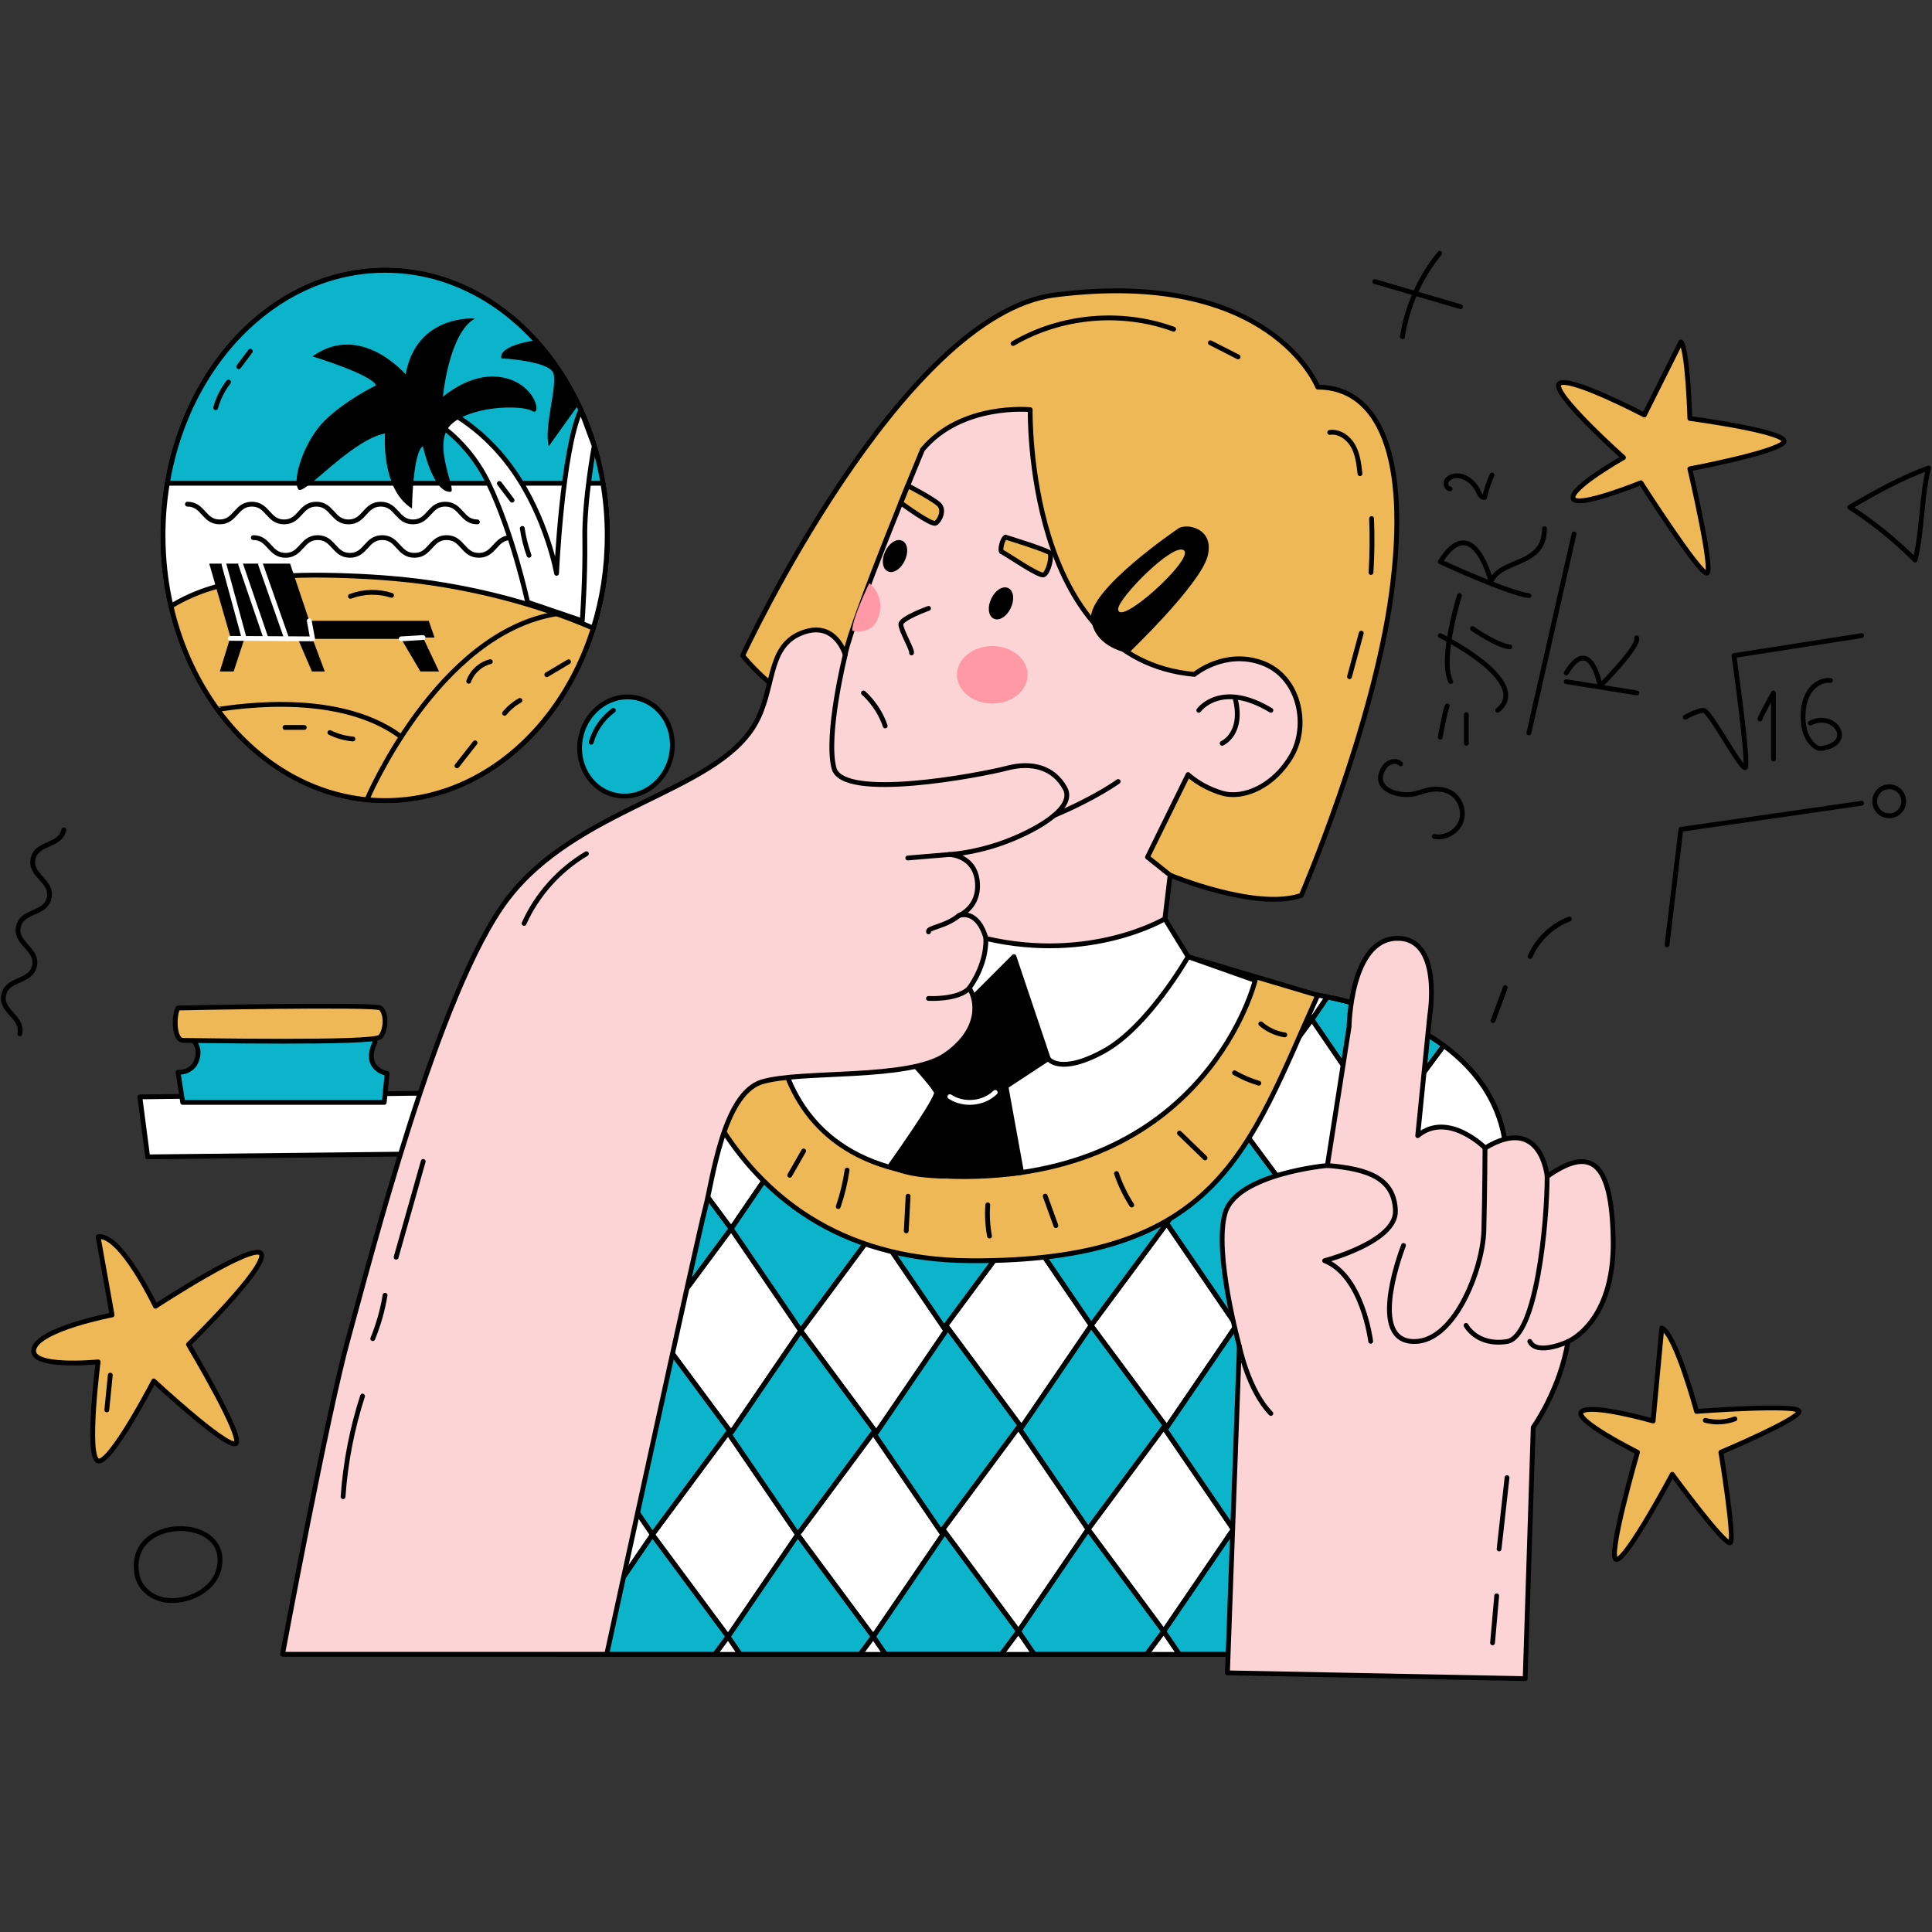<svg width="201" height="201" viewBox="0 0 201 201" fill="none" xmlns="http://www.w3.org/2000/svg">
<rect x="0" y="0" width="201" height="201" fill="#333333" stroke="none"/>
<g clip-path="url(#clip0_186_134420)">
<path d="M61.908 64.736C61.955 64.574 62.002 64.406 62.049 64.245C62.055 64.219 62.065 64.187 62.07 64.161C62.117 63.994 62.159 63.822 62.201 63.655C62.201 63.634 62.211 63.618 62.216 63.597C62.404 62.845 62.566 62.083 62.697 61.31C62.697 61.3 62.697 61.289 62.702 61.279C62.728 61.132 62.749 60.991 62.77 60.845C62.78 60.777 62.791 60.709 62.801 60.636C62.822 60.511 62.838 60.386 62.853 60.255C62.864 60.166 62.88 60.078 62.89 59.989C62.906 59.874 62.921 59.754 62.932 59.639C62.942 59.54 62.958 59.435 62.968 59.336C62.979 59.226 62.989 59.117 63.005 59.007C63.015 58.897 63.026 58.788 63.036 58.678C63.047 58.574 63.057 58.469 63.062 58.365C63.073 58.245 63.078 58.124 63.088 58.004C63.094 57.905 63.104 57.811 63.109 57.712C63.114 57.581 63.125 57.451 63.13 57.32C63.13 57.232 63.141 57.143 63.141 57.054C63.146 56.908 63.151 56.756 63.156 56.61C63.156 56.547 63.156 56.49 63.161 56.427C63.161 56.187 63.172 55.947 63.172 55.707C63.172 55.044 63.151 54.391 63.114 53.738C63.114 53.738 63.114 53.728 63.114 53.722C63.104 53.514 63.088 53.305 63.073 53.096C63.073 53.075 63.073 53.049 63.073 53.028C63.057 52.84 63.041 52.657 63.02 52.469C63.02 52.422 63.01 52.38 63.01 52.333C62.994 52.172 62.974 52.015 62.958 51.853C62.947 51.785 62.942 51.712 62.932 51.644C62.916 51.508 62.895 51.378 62.88 51.242C62.869 51.148 62.853 51.059 62.843 50.965C62.827 50.85 62.806 50.735 62.791 50.626C62.775 50.516 62.759 50.407 62.739 50.297C62.739 50.292 62.739 50.281 62.739 50.276C60.629 37.639 51.288 28.119 40.083 28.119C28.878 28.119 19.521 37.649 17.411 50.281C17.411 50.281 17.411 50.297 17.411 50.302C17.396 50.412 17.375 50.521 17.359 50.631C17.343 50.746 17.323 50.861 17.307 50.97C17.291 51.064 17.281 51.153 17.27 51.247C17.255 51.383 17.234 51.514 17.218 51.649C17.208 51.717 17.202 51.79 17.192 51.858C17.171 52.015 17.155 52.177 17.14 52.333C17.14 52.38 17.129 52.422 17.129 52.469C17.114 52.652 17.093 52.84 17.077 53.023C17.077 53.049 17.077 53.07 17.072 53.096C17.056 53.305 17.041 53.514 17.03 53.722C17.03 53.722 17.03 53.733 17.03 53.738C16.994 54.386 16.973 55.044 16.973 55.707C16.973 55.947 16.973 56.187 16.983 56.427C16.983 56.427 16.983 56.48 16.983 56.506C16.983 56.704 16.994 56.897 17.004 57.096C17.004 57.106 17.004 57.122 17.004 57.132C17.014 57.331 17.025 57.529 17.035 57.728C17.035 57.795 17.046 57.858 17.046 57.926C17.056 58.078 17.067 58.229 17.077 58.375C17.077 58.433 17.087 58.495 17.093 58.553C17.108 58.725 17.124 58.897 17.14 59.075C17.15 59.164 17.161 59.252 17.166 59.341C17.176 59.446 17.192 59.55 17.202 59.654C17.218 59.806 17.239 59.952 17.26 60.104C17.276 60.203 17.286 60.307 17.302 60.407C17.317 60.521 17.338 60.636 17.354 60.751C17.364 60.814 17.375 60.882 17.385 60.944C17.448 61.341 17.521 61.738 17.599 62.13C17.605 62.166 17.615 62.203 17.62 62.239C20.074 74.323 29.196 83.294 40.072 83.294C49.993 83.294 58.447 75.832 61.726 65.357C61.726 65.347 61.731 65.331 61.736 65.32C61.788 65.159 61.835 64.997 61.882 64.835C61.893 64.803 61.898 64.772 61.908 64.746V64.736Z" fill="white" stroke="black" stroke-width="0.5" stroke-linecap="round" stroke-linejoin="round"/>
<path d="M63.168 55.123C62.907 40.162 52.668 28.125 40.068 28.125C27.469 28.125 17.23 40.162 16.969 55.123H63.168Z" fill="#0BB4CA" stroke="black" stroke-width="0.5" stroke-linecap="round" stroke-linejoin="round"/>
<path d="M16.969 56.428C17.287 71.331 27.506 83.29 40.068 83.29C52.631 83.29 62.849 71.326 63.168 56.428H16.969Z" fill="#EEB857" stroke="black" stroke-width="0.5" stroke-linecap="round" stroke-linejoin="round"/>
<path d="M26.558 60.213C29.691 59.796 32.855 59.785 36.009 59.895C39.455 60.015 42.87 60.292 46.269 60.866C51.553 61.759 56.785 63.227 61.719 65.352C62.659 62.349 63.171 59.101 63.171 55.707C63.171 53.848 63.014 52.036 62.722 50.281H17.41C17.118 52.036 16.961 53.848 16.961 55.707C16.961 58.255 17.253 60.72 17.791 63.065C20.423 61.43 23.498 60.621 26.558 60.213Z" fill="white" stroke="black" stroke-width="0.5" stroke-linecap="round" stroke-linejoin="round"/>
<path d="M26.352 55.932C28.028 55.932 28.028 57.775 29.704 57.775C31.38 57.775 31.38 55.932 33.056 55.932C34.732 55.932 34.732 57.775 36.408 57.775C38.084 57.775 38.084 55.932 39.76 55.932C41.436 55.932 41.436 57.775 43.112 57.775C44.788 57.775 44.788 55.932 46.465 55.932C48.141 55.932 48.141 57.775 49.817 57.775C51.493 57.775 51.493 55.932 53.169 55.932C54.845 55.932 54.845 57.775 56.521 57.775" stroke="black" stroke-width="0.5" stroke-linecap="round" stroke-linejoin="round"/>
<path d="M38.172 83.2C38.172 83.2 45.487 65.863 57.904 63.857" stroke="black" stroke-width="0.5" stroke-linecap="round" stroke-linejoin="round"/>
<path d="M22.621 73.796C22.694 73.901 34.724 71.368 41.737 76.663" stroke="black" stroke-width="0.5" stroke-linecap="round" stroke-linejoin="round"/>
<path d="M21.77 58.637L23.973 66.271L22.871 69.859H24.307L25.378 66.595H31.053L32.453 69.859H33.789L32.52 66.464H41.736L43.741 69.859H45.678L44.008 66.329H45.209L44.608 64.59H32.176L30.181 58.637H21.77Z" fill="black"/>
<path d="M25.043 58.721L27.669 66.397" stroke="white" stroke-width="0.5" stroke-linecap="round" stroke-linejoin="round"/>
<path d="M27.113 58.721L29.828 66.444" stroke="white" stroke-width="0.5" stroke-linecap="round" stroke-linejoin="round"/>
<path d="M25.378 66.319L23.305 58.721" stroke="white" stroke-width="0.5" stroke-linecap="round" stroke-linejoin="round"/>
<path d="M23.953 66.412L32.522 66.465L32.177 64.59" stroke="white" stroke-width="0.5" stroke-linecap="round" stroke-linejoin="round"/>
<path d="M41.734 66.464L44.006 66.328" stroke="white" stroke-width="0.5" stroke-linecap="round" stroke-linejoin="round"/>
<path d="M54.895 62.657C54.895 62.657 53.359 55.544 50.822 50.28C48.284 45.017 44.008 43.153 44.008 43.153L45.679 42.353C45.679 42.353 49.819 43.889 53.359 48.897C56.9 53.904 57.902 59.649 57.902 59.649C57.902 59.649 58.482 46.839 60.429 42.656L61.823 46.39C61.823 46.39 60.774 51.967 60.842 56.04C60.91 60.113 60.575 64.589 60.575 64.589L54.9 62.657H54.895Z" fill="white" stroke="black" stroke-width="0.5" stroke-linecap="round" stroke-linejoin="round"/>
<path d="M46.878 51.168C47.588 51.116 44.873 46.228 46.878 44.223C48.883 42.218 54.225 42.087 55.358 42.756C56.491 43.424 55.645 39.309 51.369 39.173C48.554 39.085 46.08 41.283 46.08 41.283C46.08 41.283 46.675 34.672 49.411 33.137C49.411 33.137 43.333 32.667 42.2 38.949C42.2 38.949 37.527 33.471 32.514 37.079C32.514 37.079 38.66 38.949 39.124 40.087C39.124 40.087 35.825 41.706 33.715 43.826C31.674 45.884 30.347 49.884 31.042 50.907C31.564 51.675 36.519 45.764 40.059 45.095C40.059 45.095 39.589 50.876 42.863 52.907C42.863 52.907 42.931 47.032 43.996 46.427C43.996 46.427 45.066 51.304 46.868 51.168H46.878Z" fill="black"/>
<path d="M55.762 35.404C55.762 35.404 51.888 35.874 52.154 37.274C52.154 37.274 57.093 37.54 57.563 38.809C58.033 40.078 56.561 44.417 57.093 46.423L60.174 42.114C60.174 42.114 57.547 37.133 55.757 35.404H55.762Z" fill="black"/>
<path d="M19.5 52.453C21.176 52.453 21.176 54.297 22.852 54.297C24.528 54.297 24.528 52.453 26.204 52.453C27.88 52.453 27.88 54.297 29.556 54.297C31.233 54.297 31.233 52.453 32.909 52.453C34.585 52.453 34.585 54.297 36.261 54.297C37.937 54.297 37.937 52.453 39.613 52.453C41.289 52.453 41.289 54.297 42.965 54.297C44.641 54.297 44.641 52.453 46.317 52.453C47.993 52.453 47.993 54.297 49.669 54.297" stroke="black" stroke-width="0.5" stroke-linecap="round" stroke-linejoin="round"/>
<path d="M59.153 68.846C58.396 69.295 57.644 69.744 56.887 70.193" stroke="black" stroke-width="0.5" stroke-linecap="round" stroke-linejoin="round"/>
<path d="M54.09 72.871C53.479 73.216 52.936 73.67 52.492 74.213" stroke="black" stroke-width="0.5" stroke-linecap="round" stroke-linejoin="round"/>
<path d="M49.423 77.283C48.796 78.082 48.169 78.881 47.543 79.68" stroke="black" stroke-width="0.5" stroke-linecap="round" stroke-linejoin="round"/>
<path d="M22.438 42.416C22.699 41.45 23.158 40.537 23.774 39.748" stroke="black" stroke-width="0.5" stroke-linecap="round" stroke-linejoin="round"/>
<path d="M24.84 38.146C25.242 37.614 25.639 37.076 26.041 36.543" stroke="black" stroke-width="0.5" stroke-linecap="round" stroke-linejoin="round"/>
<path d="M29.648 75.682H31.654" stroke="black" stroke-width="0.5" stroke-linecap="round" stroke-linejoin="round"/>
<path d="M34.32 76.213C35.067 76.584 35.892 76.813 36.722 76.881" stroke="black" stroke-width="0.5" stroke-linecap="round" stroke-linejoin="round"/>
<path d="M51.011 68.84C49.987 69.091 49.11 69.884 48.766 70.876" stroke="black" stroke-width="0.5" stroke-linecap="round" stroke-linejoin="round"/>
<path d="M36.457 62.041C37.815 61.524 39.35 61.488 40.733 61.937" stroke="black" stroke-width="0.5" stroke-linecap="round" stroke-linejoin="round"/>
<path d="M51.953 50.297C52.392 50.877 52.836 51.461 53.274 52.041" stroke="black" stroke-width="0.5" stroke-linecap="round" stroke-linejoin="round"/>
<path d="M54.336 54.975C54.477 55.925 54.712 56.865 55.036 57.774" stroke="black" stroke-width="0.5" stroke-linecap="round" stroke-linejoin="round"/>
<path d="M69.813 78.741C69.17 81.529 66.555 83.305 63.965 82.71C61.375 82.114 59.798 79.373 60.44 76.59C61.082 73.801 63.698 72.025 66.288 72.621C68.878 73.216 70.455 75.958 69.813 78.741Z" fill="#0BB4CA" stroke="black" stroke-width="0.5" stroke-linecap="round" stroke-linejoin="round"/>
<path d="M61.508 77.222C61.879 75.901 62.703 74.716 63.81 73.906" stroke="black" stroke-width="0.5" stroke-linecap="round" stroke-linejoin="round"/>
<path d="M149.775 26.354C147.747 28.834 146.39 31.866 145.902 35.032" stroke="black" stroke-width="0.5" stroke-linecap="round" stroke-linejoin="round"/>
<path d="M143.027 29.293C146.002 30.162 148.977 31.038 151.952 31.908" stroke="black" stroke-width="0.5" stroke-linecap="round" stroke-linejoin="round"/>
<path d="M22.76 163.283C24.229 157.488 12.945 157.53 14.273 163.926C14.499 165.007 15.382 165.883 16.414 166.265C17.453 166.647 18.619 166.569 19.672 166.23C21.085 165.77 22.392 164.724 22.76 163.283Z" stroke="black" stroke-width="0.5" stroke-linecap="round" stroke-linejoin="round"/>
<path d="M199.239 58.26C197.176 56.197 194.893 54.352 192.441 52.769C195.056 51.25 197.798 49.716 200.645 48.691C199.875 51.73 200.009 55.221 199.239 58.267V58.26Z" stroke="black" stroke-width="0.5" stroke-linecap="round" stroke-linejoin="round"/>
<path d="M6.642 86.338C6.26 88.105 3.823 87.582 3.441 89.348C3.059 91.115 5.497 91.638 5.116 93.412C4.734 95.179 2.296 94.656 1.915 96.422C1.533 98.189 3.971 98.712 3.589 100.486C3.208 102.253 0.77 101.73 0.388 103.496C0.007 105.263 2.445 105.786 2.063 107.56" stroke="black" stroke-width="0.5" stroke-linecap="round" stroke-linejoin="round"/>
<path d="M172.889 138.168C174.338 138.797 176.507 146.839 176.507 146.839C176.507 146.839 187.17 146.026 187.17 146.839C187.17 147.652 179.037 151.086 179.037 151.086C179.037 151.086 180.486 159.941 180.033 160.485C179.581 161.03 173.978 153.383 173.978 153.383C173.978 153.383 169.279 162.196 168.19 162.245C167.109 162.295 170.36 151.086 170.36 151.086C170.36 151.086 163.491 147.652 164.572 146.839C165.654 146.026 171.985 147.836 171.985 147.836L172.889 138.168Z" fill="#EEB857" stroke="black" stroke-width="0.5" stroke-linecap="round" stroke-linejoin="round"/>
<path d="M10.21 128.669C12.563 128.308 16.174 135.898 16.174 135.898C16.174 135.898 26.66 129.029 27.197 130.478C27.734 131.927 19.608 139.877 19.608 139.877C19.608 139.877 25.572 149.863 24.491 150.202C23.41 150.541 15.997 143.672 15.997 143.672C15.997 143.672 11.482 152.35 10.21 151.99C8.938 151.629 10.21 141.686 10.21 141.686C10.21 141.686 2.981 142.407 3.525 140.329C4.069 138.252 11.659 136.803 11.659 136.803L10.21 128.669Z" fill="#EEB857" stroke="black" stroke-width="0.5" stroke-linecap="round" stroke-linejoin="round"/>
<path d="M174.875 35.576C175.596 36.297 175.808 43.534 175.808 43.534C175.808 43.534 186.619 44.982 185.538 46.064C184.457 47.145 175.808 48.777 175.808 48.777C175.808 48.777 178.309 59.441 177.581 59.625C176.861 59.809 170.713 50.226 170.713 50.226C170.713 50.226 164.028 52.94 163.661 51.851C163.301 50.77 168.904 47.604 168.904 47.604C168.904 47.604 161.315 40.827 162.219 39.922C163.124 39.018 171.073 43.173 171.073 43.173L174.868 35.583L174.875 35.576Z" fill="#EEB857" stroke="black" stroke-width="0.5" stroke-linecap="round" stroke-linejoin="round"/>
<path d="M193.679 66.127L180.395 68.205C180.395 68.205 182.02 79.681 181.568 79.865C181.115 80.049 177.865 73.901 177.229 73.901C176.593 73.901 175.328 74.621 175.328 74.621" stroke="black" stroke-width="0.5" stroke-linecap="round" stroke-linejoin="round"/>
<path d="M183.102 74.805C183.193 74.445 184.501 72.092 184.501 72.092V78.961" stroke="black" stroke-width="0.5" stroke-linecap="round" stroke-linejoin="round"/>
<path d="M163.762 55.547L159.062 76.246" stroke="black" stroke-width="0.5" stroke-linecap="round" stroke-linejoin="round"/>
<path d="M153.188 65.398C153.188 65.398 155.809 67.208 157.074 67.299" stroke="black" stroke-width="0.5" stroke-linecap="round" stroke-linejoin="round"/>
<path d="M160.687 55.01C160.687 58.989 156.079 58.084 155.125 60.522C155.125 60.522 153.274 53.017 149.84 58.444C149.84 58.444 156.892 61.695 159.061 61.971" stroke="black" stroke-width="0.5" stroke-linecap="round" stroke-linejoin="round"/>
<path d="M151.834 61.965C151.834 61.965 149.756 68.565 150.929 70.912" stroke="black" stroke-width="0.5" stroke-linecap="round" stroke-linejoin="round"/>
<path d="M149.848 66.127C149.848 66.127 159.521 70.918 155.812 73.901" stroke="black" stroke-width="0.5" stroke-linecap="round" stroke-linejoin="round"/>
<path d="M150.568 73.447C150.384 73.716 149.84 76.698 149.84 76.698" stroke="black" stroke-width="0.5" stroke-linecap="round" stroke-linejoin="round"/>
<path d="M152.555 74.352V77.334" stroke="black" stroke-width="0.5" stroke-linecap="round" stroke-linejoin="round"/>
<path d="M170.27 66.353C170.63 67.216 166.475 71.371 166.475 71.371C166.475 71.371 165.479 65.859 162.949 70.014" stroke="black" stroke-width="0.5" stroke-linecap="round" stroke-linejoin="round"/>
<path d="M162.949 70.918L170.291 72.091" stroke="black" stroke-width="0.5" stroke-linecap="round" stroke-linejoin="round"/>
<path d="M145.714 79.47C145.283 79.01 144.449 79.222 144.082 79.738C142.534 81.929 145.198 82.911 146.993 82.622C147.417 82.551 147.82 82.395 148.237 82.275C149.113 82.035 150.088 82 150.88 82.438C151.897 82.996 152.406 84.346 152.01 85.441C151.615 86.537 150.364 87.251 149.219 87.024" stroke="black" stroke-width="0.5" stroke-linecap="round" stroke-linejoin="round"/>
<path d="M150.859 50.862C150.534 50.833 150.35 50.416 150.463 50.112C150.576 49.809 150.894 49.618 151.205 49.54C152.286 49.286 153.36 50.148 153.813 51.158C153.94 51.448 154.159 51.83 154.463 51.738C154.632 50.939 154.887 50.162 155.226 49.42" stroke="black" stroke-width="0.5" stroke-linecap="round" stroke-linejoin="round"/>
<path d="M190.43 70.791C189.589 70.714 188.769 71.201 188.289 71.894C187.808 72.586 187.625 73.442 187.589 74.282C187.533 75.463 187.794 76.749 188.678 77.533C188.854 77.689 189.066 77.83 189.299 77.858C189.469 77.879 189.639 77.858 189.801 77.816C192.953 77.138 190.826 73.964 188.338 75.229" stroke="black" stroke-width="0.5" stroke-linecap="round" stroke-linejoin="round"/>
<path d="M173.434 98.303L174.875 86.282L193.678 83.568" stroke="black" stroke-width="0.5" stroke-linecap="round" stroke-linejoin="round"/>
<path d="M198.06 83.362C198.06 84.196 197.381 84.874 196.547 84.874C195.714 84.874 195.035 84.196 195.035 83.362C195.035 82.528 195.714 81.85 196.547 81.85C197.381 81.85 198.06 82.528 198.06 83.362Z" stroke="black" stroke-width="0.5" stroke-linecap="round" stroke-linejoin="round"/>
<path d="M14.551 114.118L132.105 112.57L132.225 119.086L15.363 120.358L14.551 114.118Z" fill="white" stroke="black" stroke-width="0.5" stroke-linecap="round" stroke-linejoin="round"/>
<path d="M18.888 107.398C18.888 107.398 20.873 108.063 20.577 109.872C20.273 111.681 18.527 111.561 18.527 111.561L19.008 114.692H39.974L40.277 111.681C40.277 111.681 37.684 111.257 39.013 108.43L38.412 106.324H19.912L18.888 107.405V107.398Z" fill="#0BB4CA" stroke="black" stroke-width="0.5" stroke-linecap="round" stroke-linejoin="round"/>
<path d="M18.528 104.868C18.104 105.412 18.012 108.253 19.072 108.239C20.125 108.232 38.893 108.6 39.557 107.879C40.222 107.158 40.222 105.285 39.557 104.868C38.893 104.444 18.528 104.868 18.528 104.868Z" fill="#EEB857" stroke="black" stroke-width="0.5" stroke-linecap="round" stroke-linejoin="round"/>
<path d="M90.711 101.016L137.101 103.546C137.101 103.546 157.346 106.316 156.745 121.863C156.145 137.411 150.718 172.116 150.718 172.116H58.051L62.269 110.507L90.704 101.016H90.711Z" fill="#0BB4CA" stroke="black" stroke-width="0.5" stroke-linecap="round" stroke-linejoin="round"/>
<path d="M74.371 172.117H77.007L75.742 170.266L74.371 172.117Z" fill="white"/>
<path d="M59.266 172.117H61.901L60.636 170.266L59.266 172.117Z" fill="white"/>
<path d="M89.481 172.117H92.116L90.851 170.266L89.481 172.117Z" fill="white"/>
<path d="M104.176 172.116H107.596L105.956 169.721L104.176 172.116Z" fill="white"/>
<path d="M119.285 172.116H122.698L121.066 169.721L119.285 172.116Z" fill="white"/>
<path d="M134.395 172.116H137.808L136.175 169.721L134.395 172.116Z" fill="white"/>
<path d="M150.718 172.117C150.718 172.117 150.774 171.757 150.873 171.1L150.117 172.117H150.718Z" fill="white"/>
<path d="M82.987 159.658L75.744 149.051L67.879 159.658L75.744 170.266L82.987 159.658Z" fill="white"/>
<path d="M67.877 159.658L60.634 149.051L59.524 150.542L58.387 167.234L60.634 170.266L67.877 159.658Z" fill="white"/>
<path d="M98.092 159.658L90.849 149.051L82.984 159.658L90.849 170.266L98.092 159.658Z" fill="white"/>
<path d="M105.958 148.5L98.094 159.108L105.958 169.722L113.201 159.108L105.958 148.5Z" fill="white"/>
<path d="M128.311 159.108L121.068 148.5L113.203 159.108L121.068 169.722L128.311 159.108Z" fill="white"/>
<path d="M143.416 159.108L136.173 148.5L128.309 159.108L136.173 169.722L143.416 159.108Z" fill="white"/>
<path d="M143.828 159.389L151.156 169.275C151.7 165.685 152.675 159.085 153.664 151.665L151.693 148.781L143.828 159.389Z" fill="white"/>
<path d="M68.195 138.443L76.067 149.05L83.303 138.443L76.067 127.828L68.195 138.443Z" fill="white"/>
<path d="M68.197 138.443L61.075 127.998L59.746 147.411L60.962 149.051L68.197 138.443Z" fill="white"/>
<path d="M91.169 149.05L98.412 138.443L91.169 127.828L83.305 138.443L91.169 149.05Z" fill="white"/>
<path d="M98.41 137.892L106.275 148.499L113.518 137.892L106.275 127.277L98.41 137.892Z" fill="white"/>
<path d="M113.52 137.892L121.384 148.499L128.627 137.892L121.384 127.277L113.52 137.892Z" fill="white"/>
<path d="M136.494 148.499L143.737 137.892L136.494 127.277L128.629 137.892L136.494 148.499Z" fill="white"/>
<path d="M144.145 138.168L152.009 148.776L154.504 145.122C155.005 141.094 155.479 137.023 155.867 133.214L152.009 127.561L144.145 138.168Z" fill="white"/>
<path d="M76.067 106.613L68.195 117.221L76.067 127.828L83.303 117.221L76.067 106.613Z" fill="white"/>
<path d="M63.362 110.139L62.267 110.499L61.094 127.622L68.195 117.22L63.362 110.139Z" fill="white"/>
<path d="M91.169 127.828L98.412 117.221L91.169 106.613L83.305 117.221L91.169 127.828Z" fill="white"/>
<path d="M106.275 106.062L98.41 116.67L106.275 127.278L113.518 116.67L106.275 106.062Z" fill="white"/>
<path d="M128.627 116.67L121.384 106.062L113.52 116.67L121.384 127.278L128.627 116.67Z" fill="white"/>
<path d="M136.494 127.278L143.737 116.67L136.494 106.062L128.629 116.67L136.494 127.278Z" fill="white"/>
<path d="M150.2 108.782L144.145 116.952L152.009 127.559L156.744 120.62C156.56 115.136 153.691 111.362 150.2 108.775V108.782Z" fill="white"/>
<path d="M76.697 105.688L75.644 106.041L76.069 106.613L76.697 105.688Z" fill="white"/>
<path d="M94.844 101.235L90.711 101.016L87.75 101.998L91.17 106.613L94.844 101.235Z" fill="white"/>
<path d="M109.038 102.013L103.031 101.688L106.275 106.062L109.038 102.013Z" fill="white"/>
<path d="M123.611 102.812L118.777 102.543L121.385 106.062L123.611 102.812Z" fill="white"/>
<path d="M138.096 103.716C137.467 103.589 137.107 103.54 137.107 103.54L134.527 103.398L136.499 106.056L138.096 103.709V103.716Z" fill="white"/>
<path d="M128.309 159.107L121.066 169.722L122.699 172.118H134.393L136.174 169.722L128.309 159.107Z" stroke="black" stroke-width="0.5" stroke-linecap="round" stroke-linejoin="round"/>
<path d="M144.146 138.168L152.011 127.56L144.146 116.953L150.202 108.783C145.757 105.497 140.295 104.155 138.09 103.723L136.493 106.07L143.736 116.677L136.493 127.285L143.736 137.892L136.493 148.5L128.628 137.892L121.385 148.5L113.521 137.892L106.278 148.5L98.413 137.892L106.278 127.285L98.413 116.677L106.278 106.07L103.034 101.695L94.838 101.25L91.17 106.621L98.413 117.228L91.17 127.836L98.413 138.443L91.17 149.051L83.305 138.443L76.062 149.051L68.198 138.443L60.955 149.051L59.739 147.411L59.527 150.542L60.637 149.044L67.88 159.651L75.744 149.044L82.987 159.651L90.852 149.044L98.095 159.651L90.852 170.259L92.11 172.103H104.179L105.96 169.708L98.095 159.1L105.96 148.493L113.203 159.1L121.067 148.493L128.31 159.1L136.175 148.493L143.418 159.1L136.175 169.708L137.815 172.103H150.124L150.88 171.086C150.951 170.619 151.043 170.005 151.156 169.263L143.828 159.376L151.693 148.768L153.664 151.652C153.947 149.517 154.237 147.32 154.512 145.108L152.018 148.761L144.153 138.154L144.146 138.168Z" stroke="black" stroke-width="0.5" stroke-linecap="round" stroke-linejoin="round"/>
<path d="M76.069 127.828L68.197 117.221L61.095 127.623L61.074 127.998L68.197 138.443L76.069 127.828Z" stroke="black" stroke-width="0.5" stroke-linecap="round" stroke-linejoin="round"/>
<path d="M58.39 167.234L58.051 172.118H59.266L60.637 170.266L58.39 167.234Z" stroke="black" stroke-width="0.5" stroke-linecap="round" stroke-linejoin="round"/>
<path d="M113.2 159.107L105.957 169.722L107.596 172.118H119.284L121.065 169.722L113.2 159.107Z" stroke="black" stroke-width="0.5" stroke-linecap="round" stroke-linejoin="round"/>
<path d="M76.068 106.613L75.644 106.041L63.363 110.14L68.197 117.221L76.068 106.613Z" stroke="black" stroke-width="0.5" stroke-linecap="round" stroke-linejoin="round"/>
<path d="M155.866 133.213C156.297 128.945 156.615 125.008 156.742 121.864C156.756 121.44 156.756 121.03 156.742 120.627L152.008 127.567L155.866 133.22V133.213Z" stroke="black" stroke-width="0.5" stroke-linecap="round" stroke-linejoin="round"/>
<path d="M128.626 116.669L136.49 106.061L134.519 103.404L123.609 102.811L121.383 106.061L128.626 116.669Z" stroke="black" stroke-width="0.5" stroke-linecap="round" stroke-linejoin="round"/>
<path d="M113.52 116.669L121.385 106.061L118.778 102.542L109.04 102.012L106.277 106.061L113.52 116.669Z" stroke="black" stroke-width="0.5" stroke-linecap="round" stroke-linejoin="round"/>
<path d="M67.88 159.658L60.637 170.266L61.902 172.117H74.374L75.744 170.266L67.88 159.658Z" stroke="black" stroke-width="0.5" stroke-linecap="round" stroke-linejoin="round"/>
<path d="M76.066 127.828L83.302 138.443L91.167 127.828L83.302 117.221L76.066 127.828Z" stroke="black" stroke-width="0.5" stroke-linecap="round" stroke-linejoin="round"/>
<path d="M121.383 127.277L128.626 137.892L136.49 127.277L128.626 116.67L121.383 127.277Z" stroke="black" stroke-width="0.5" stroke-linecap="round" stroke-linejoin="round"/>
<path d="M113.52 116.67L106.277 127.277L113.52 137.892L121.385 127.277L113.52 116.67Z" stroke="black" stroke-width="0.5" stroke-linecap="round" stroke-linejoin="round"/>
<path d="M83.302 117.22L91.167 106.613L87.747 101.998L76.695 105.687L76.066 106.613L83.302 117.22Z" stroke="black" stroke-width="0.5" stroke-linecap="round" stroke-linejoin="round"/>
<path d="M82.985 159.658L75.742 170.266L77.007 172.117H89.479L90.85 170.266L82.985 159.658Z" stroke="black" stroke-width="0.5" stroke-linecap="round" stroke-linejoin="round"/>
<path d="M74.371 172.117H77.007L75.742 170.266L74.371 172.117Z" stroke="black" stroke-width="0.5" stroke-linecap="round" stroke-linejoin="round"/>
<path d="M59.266 172.117H61.901L60.636 170.266L59.266 172.117Z" stroke="black" stroke-width="0.5" stroke-linecap="round" stroke-linejoin="round"/>
<path d="M89.481 172.117H92.116L90.851 170.266L89.481 172.117Z" stroke="black" stroke-width="0.5" stroke-linecap="round" stroke-linejoin="round"/>
<path d="M104.176 172.116H107.596L105.956 169.721L104.176 172.116Z" stroke="black" stroke-width="0.5" stroke-linecap="round" stroke-linejoin="round"/>
<path d="M119.285 172.116H122.698L121.066 169.721L119.285 172.116Z" stroke="black" stroke-width="0.5" stroke-linecap="round" stroke-linejoin="round"/>
<path d="M134.395 172.116H137.808L136.175 169.721L134.395 172.116Z" stroke="black" stroke-width="0.5" stroke-linecap="round" stroke-linejoin="round"/>
<path d="M150.718 172.117C150.718 172.117 150.774 171.757 150.873 171.1L150.117 172.117H150.718Z" stroke="black" stroke-width="0.5" stroke-linecap="round" stroke-linejoin="round"/>
<path d="M82.987 159.658L75.744 149.051L67.879 159.658L75.744 170.266L82.987 159.658Z" stroke="black" stroke-width="0.5" stroke-linecap="round" stroke-linejoin="round"/>
<path d="M67.877 159.658L60.634 149.051L59.524 150.542L58.387 167.234L60.634 170.266L67.877 159.658Z" stroke="black" stroke-width="0.5" stroke-linecap="round" stroke-linejoin="round"/>
<path d="M98.092 159.658L90.849 149.051L82.984 159.658L90.849 170.266L98.092 159.658Z" stroke="black" stroke-width="0.5" stroke-linecap="round" stroke-linejoin="round"/>
<path d="M105.958 148.5L98.094 159.108L105.958 169.722L113.201 159.108L105.958 148.5Z" stroke="black" stroke-width="0.5" stroke-linecap="round" stroke-linejoin="round"/>
<path d="M128.311 159.108L121.068 148.5L113.203 159.108L121.068 169.722L128.311 159.108Z" stroke="black" stroke-width="0.5" stroke-linecap="round" stroke-linejoin="round"/>
<path d="M143.416 159.108L136.173 148.5L128.309 159.108L136.173 169.722L143.416 159.108Z" stroke="black" stroke-width="0.5" stroke-linecap="round" stroke-linejoin="round"/>
<path d="M143.828 159.389L151.156 169.275C151.7 165.685 152.675 159.085 153.664 151.665L151.693 148.781L143.828 159.389Z" stroke="black" stroke-width="0.5" stroke-linecap="round" stroke-linejoin="round"/>
<path d="M68.195 138.443L76.067 149.05L83.303 138.443L76.067 127.828L68.195 138.443Z" stroke="black" stroke-width="0.5" stroke-linecap="round" stroke-linejoin="round"/>
<path d="M68.197 138.443L61.075 127.998L59.746 147.411L60.962 149.051L68.197 138.443Z" stroke="black" stroke-width="0.5" stroke-linecap="round" stroke-linejoin="round"/>
<path d="M91.169 149.05L98.412 138.443L91.169 127.828L83.305 138.443L91.169 149.05Z" stroke="black" stroke-width="0.5" stroke-linecap="round" stroke-linejoin="round"/>
<path d="M98.41 137.892L106.275 148.499L113.518 137.892L106.275 127.277L98.41 137.892Z" stroke="black" stroke-width="0.5" stroke-linecap="round" stroke-linejoin="round"/>
<path d="M113.52 137.892L121.384 148.499L128.627 137.892L121.384 127.277L113.52 137.892Z" stroke="black" stroke-width="0.5" stroke-linecap="round" stroke-linejoin="round"/>
<path d="M136.494 148.499L143.737 137.892L136.494 127.277L128.629 137.892L136.494 148.499Z" stroke="black" stroke-width="0.5" stroke-linecap="round" stroke-linejoin="round"/>
<path d="M144.145 138.168L152.009 148.776L154.504 145.122C155.005 141.094 155.479 137.023 155.867 133.214L152.009 127.561L144.145 138.168Z" stroke="black" stroke-width="0.5" stroke-linecap="round" stroke-linejoin="round"/>
<path d="M76.067 106.613L68.195 117.221L76.067 127.828L83.303 117.221L76.067 106.613Z" stroke="black" stroke-width="0.5" stroke-linecap="round" stroke-linejoin="round"/>
<path d="M63.362 110.139L62.267 110.499L61.094 127.622L68.195 117.22L63.362 110.139Z" stroke="black" stroke-width="0.5" stroke-linecap="round" stroke-linejoin="round"/>
<path d="M91.169 127.828L98.412 117.221L91.169 106.613L83.305 117.221L91.169 127.828Z" stroke="black" stroke-width="0.5" stroke-linecap="round" stroke-linejoin="round"/>
<path d="M106.275 106.062L98.41 116.67L106.275 127.278L113.518 116.67L106.275 106.062Z" stroke="black" stroke-width="0.5" stroke-linecap="round" stroke-linejoin="round"/>
<path d="M128.627 116.67L121.384 106.062L113.52 116.67L121.384 127.278L128.627 116.67Z" stroke="black" stroke-width="0.5" stroke-linecap="round" stroke-linejoin="round"/>
<path d="M136.494 127.278L143.737 116.67L136.494 106.062L128.629 116.67L136.494 127.278Z" stroke="black" stroke-width="0.5" stroke-linecap="round" stroke-linejoin="round"/>
<path d="M150.2 108.782L144.145 116.952L152.009 127.559L156.744 120.62C156.56 115.136 153.691 111.362 150.2 108.775V108.782Z" stroke="black" stroke-width="0.5" stroke-linecap="round" stroke-linejoin="round"/>
<path d="M76.697 105.688L75.644 106.041L76.069 106.613L76.697 105.688Z" stroke="black" stroke-width="0.5" stroke-linecap="round" stroke-linejoin="round"/>
<path d="M94.844 101.235L90.711 101.016L87.75 101.998L91.17 106.613L94.844 101.235Z" stroke="black" stroke-width="0.5" stroke-linecap="round" stroke-linejoin="round"/>
<path d="M109.038 102.013L103.031 101.688L106.275 106.062L109.038 102.013Z" stroke="black" stroke-width="0.5" stroke-linecap="round" stroke-linejoin="round"/>
<path d="M123.611 102.812L118.777 102.543L121.385 106.062L123.611 102.812Z" stroke="black" stroke-width="0.5" stroke-linecap="round" stroke-linejoin="round"/>
<path d="M138.096 103.716C137.467 103.589 137.107 103.54 137.107 103.54L134.527 103.398L136.499 106.056L138.096 103.709V103.716Z" stroke="black" stroke-width="0.5" stroke-linecap="round" stroke-linejoin="round"/>
<path d="M137.098 103.545L123.601 99.531L69.707 102.959C69.707 102.959 72.993 131 100.94 131.163C126.788 131.311 129.862 119.637 137.091 103.545H137.098Z" fill="#EEB857" stroke="black" stroke-width="0.5" stroke-linecap="round" stroke-linejoin="round"/>
<path d="M138.096 121.256C138.096 121.256 128.669 122.097 127.461 126.196C126.253 130.295 128.938 140.054 128.938 140.054L127.701 174.04L158.673 174.64L159.514 148.492C159.514 148.492 162.284 144.634 163.131 139.567C163.131 139.567 167.951 137.638 167.831 129.079C167.71 120.521 165.379 119.299 160.962 122.394C160.962 122.394 160.383 115.885 154.511 119.433C154.511 119.433 150.652 115.546 147.494 118.154L148.745 105.674C148.745 105.674 150.115 97.504 145.296 97.624C140.477 97.745 140.357 106.811 140.357 106.811L138.096 121.249V121.256Z" fill="#FCD4D5" stroke="black" stroke-width="0.5" stroke-linecap="round" stroke-linejoin="round"/>
<path d="M142.603 139.545C142.603 139.545 141.77 132.74 137.812 131.157C137.812 131.157 145.296 129.213 145.176 125.955C145.055 122.705 142.582 121.616 138.095 121.256" stroke="black" stroke-width="0.5" stroke-linecap="round" stroke-linejoin="round"/>
<path d="M146.018 129.574C146.018 129.574 142.279 139.037 146.738 139.546C151.197 140.055 154.271 132.069 154.377 127.998C154.483 123.921 154.497 119.447 154.497 119.447" stroke="black" stroke-width="0.5" stroke-linecap="round" stroke-linejoin="round"/>
<path d="M152.523 137.891C152.523 137.891 153.633 140.046 156.756 139.573C159.879 139.099 160.961 127.057 160.961 122.414" stroke="black" stroke-width="0.5" stroke-linecap="round" stroke-linejoin="round"/>
<path d="M163.131 139.581C163.131 139.581 159.894 141.086 159.152 139.553" stroke="black" stroke-width="0.5" stroke-linecap="round" stroke-linejoin="round"/>
<path d="M128.938 140.061C128.938 140.061 129.87 144.64 132.216 147.05" stroke="black" stroke-width="0.5" stroke-linecap="round" stroke-linejoin="round"/>
<path d="M95.648 96.798L111.314 90.939L121.193 95.597L123.61 99.533L130.584 101.999C130.584 101.999 125.659 122.239 100.475 122.409C75.29 122.585 80.951 97.632 80.951 97.632L95.648 96.791V96.798Z" fill="white" stroke="black" stroke-width="0.5" stroke-linecap="round" stroke-linejoin="round"/>
<path d="M99.321 105.688L105.49 99.525L109.059 110.133L104.656 113.03L106.282 121.977C106.282 121.977 102.925 122.38 98.417 122.359C93.902 122.338 92.637 121.249 92.637 121.249C92.637 121.249 97.604 114.295 97.428 113.659C97.251 113.023 94.177 109.73 94.177 109.73L99.329 105.681L99.321 105.688Z" fill="black" stroke="black" stroke-width="0.5" stroke-linecap="round" stroke-linejoin="round"/>
<path d="M123.608 99.531C123.608 99.531 119.481 106.796 114.867 109.347C110.253 111.891 109.059 110.146 109.059 110.146" stroke="black" stroke-width="0.5" stroke-linecap="round" stroke-linejoin="round"/>
<path d="M137.1 40.275C137.1 40.275 132.217 27.802 109.718 30.692C93.67 32.756 77.269 68.204 77.269 68.204C77.269 68.204 81.064 73.172 88.477 76.246C95.889 79.32 117.038 91.97 117.038 91.97L121.738 91.051C121.738 91.051 130.683 94.776 135.383 93.15C135.383 93.15 142.887 75.773 144.781 61.596C146.681 47.42 143.431 40.282 137.1 40.275Z" fill="#EEB857" stroke="black" stroke-width="0.5" stroke-linecap="round" stroke-linejoin="round"/>
<path d="M102.58 97.638C113.526 100.175 121.192 95.588 121.192 95.588L121.737 91.052L119.383 89.172L123.602 80.585C123.602 80.585 124.895 81.85 127.142 82.515C129.389 83.179 132.576 81.758 134.385 78.6C136.194 75.433 135.198 70.374 131.29 68.96C127.382 67.547 124.259 70.162 124.259 70.162C106.636 68.593 107.18 42.621 107.18 42.621C107.18 42.621 100.043 41.901 95.973 46.777C95.973 46.777 88.652 64.402 87.931 68.105C87.931 68.105 86.893 64.402 83.303 65.893C79.706 67.384 80.674 71.85 78.442 75.518C74.195 82.507 60.006 84.027 52.777 93.553C45.548 103.087 38.404 131.467 36.235 139.241C34.065 147.015 29.395 172.11 29.395 172.11H63.122C63.122 172.11 72.654 128.301 73.375 125.68C74.096 123.058 75.184 113.814 79.247 112.563C83.317 111.312 94.595 112.401 98.397 109.729C102.198 107.058 101.633 103.963 100.834 102.797C100.834 102.797 102.651 100.486 102.566 97.624L102.58 97.638Z" fill="#FCD4D5" stroke="black" stroke-width="0.5" stroke-linecap="round" stroke-linejoin="round"/>
<path d="M87.94 68.111C87.94 68.111 85.863 76.457 86.767 79.92C87.672 83.383 102.129 80.613 104.751 79.92C107.372 79.228 109.634 79.857 110.807 82.026C111.98 84.196 107.281 86.634 104.207 87.722C101.133 88.803 98.766 88.895 98.766 88.895C98.766 88.895 101.387 88.966 101.677 91.694C101.967 94.422 99.748 95.256 99.748 95.256C99.748 95.256 101.663 94.457 102.581 97.63" stroke="black" stroke-width="0.5" stroke-linecap="round" stroke-linejoin="round"/>
<path d="M116.331 81.307C116.331 81.307 113.964 83.031 109.668 84.833" stroke="black" stroke-width="0.5" stroke-linecap="round" stroke-linejoin="round"/>
<path d="M94.441 89.263L98.759 88.902" stroke="black" stroke-width="0.5" stroke-linecap="round" stroke-linejoin="round"/>
<path d="M96.602 96.946C96.454 96.493 98.34 96.43 99.746 95.264" stroke="black" stroke-width="0.5" stroke-linecap="round" stroke-linejoin="round"/>
<path d="M96.594 103.872C96.594 103.872 99.66 104.056 100.848 102.805" stroke="black" stroke-width="0.5" stroke-linecap="round" stroke-linejoin="round"/>
<path d="M124.719 73.899C124.719 73.899 126.98 70.733 132.223 73.899" stroke="black" stroke-width="0.5" stroke-linecap="round" stroke-linejoin="round"/>
<path d="M127.148 77.334C127.148 77.334 129.48 76.338 128.47 72.522" stroke="black" stroke-width="0.5" stroke-linecap="round" stroke-linejoin="round"/>
<path d="M89.832 72.092C89.832 72.092 91.365 73.357 92.093 75.526" stroke="black" stroke-width="0.5" stroke-linecap="round" stroke-linejoin="round"/>
<path d="M96.602 63.293C96.602 63.293 93.719 64.332 93.719 64.954C93.719 65.576 94.962 67.66 94.835 67.929" stroke="black" stroke-width="0.5" stroke-linecap="round" stroke-linejoin="round"/>
<path d="M122.551 55.01C122.551 55.01 113.061 61.427 113.52 64.459C113.979 67.49 117.428 67.936 117.428 67.936C117.428 67.936 124.812 60.883 125.625 57.9C126.437 54.918 123.363 54.374 122.551 55.01ZM116.332 63.349C116.354 62.204 122.099 56.36 123.18 57.264C124.261 58.169 116.297 65.363 116.332 63.349Z" fill="black"/>
<path d="M104.622 55.879C104.261 56.063 103.957 57.384 104.261 57.448C104.565 57.511 108.119 60.041 108.6 59.801C109.08 59.561 109.504 57.815 109.201 57.511C108.897 57.208 104.622 55.886 104.622 55.886V55.879Z" fill="#EEB857" stroke="black" stroke-width="0.5" stroke-linecap="round" stroke-linejoin="round"/>
<path d="M94.439 50.529L93.719 52.317C93.719 52.317 96.913 54.678 97.337 54.43C97.761 54.19 98.298 53.073 97.697 52.487C97.096 51.9 94.447 50.529 94.447 50.529H94.439Z" fill="#EEB857" stroke="black" stroke-width="0.5" stroke-linecap="round" stroke-linejoin="round"/>
<path d="M90.441 60.678C90.441 60.678 88.66 64.317 88.66 65.611C88.66 65.611 90.766 66.246 91.43 64.077C92.094 61.907 90.441 60.678 90.441 60.678Z" fill="#FF99A5"/>
<path d="M104.932 63.144C104.579 63.9 103.935 64.345 103.497 64.14C103.059 63.935 102.996 63.158 103.349 62.402C103.702 61.646 104.345 61.2 104.783 61.405C105.222 61.61 105.285 62.388 104.932 63.144Z" fill="black" stroke="black" stroke-width="0.5" stroke-linecap="round" stroke-linejoin="round"/>
<path d="M93.904 58.218C93.551 58.974 92.908 59.419 92.47 59.215C92.032 59.01 91.968 58.232 92.322 57.476C92.675 56.72 93.318 56.275 93.756 56.48C94.194 56.684 94.258 57.462 93.904 58.218Z" fill="black" stroke="black" stroke-width="0.5" stroke-linecap="round" stroke-linejoin="round"/>
<path d="M106.911 70.204C106.911 71.858 105.265 73.194 103.237 73.194C101.209 73.194 99.562 71.851 99.562 70.204C99.562 68.558 101.209 67.215 103.237 67.215C105.265 67.215 106.911 68.558 106.911 70.204Z" fill="#FF99A5"/>
<path d="M98.82 114.09C100.241 115.037 102.318 114.847 103.541 113.652" stroke="white" stroke-width="0.5" stroke-linecap="round" stroke-linejoin="round"/>
<path d="M156.788 153.729C156.512 156.202 156.237 158.675 155.961 161.149" stroke="black" stroke-width="0.5" stroke-linecap="round" stroke-linejoin="round"/>
<path d="M155.712 166.025C155.571 167.658 155.43 169.283 155.281 170.916" stroke="black" stroke-width="0.5" stroke-linecap="round" stroke-linejoin="round"/>
<path d="M44.03 120.832C43.091 124.154 42.151 127.475 41.211 130.796" stroke="black" stroke-width="0.5" stroke-linecap="round" stroke-linejoin="round"/>
<path d="M40.06 134.754C39.806 136.302 39.375 137.821 38.781 139.27" stroke="black" stroke-width="0.5" stroke-linecap="round" stroke-linejoin="round"/>
<path d="M37.719 145.24C36.624 148.632 35.939 152.159 35.691 155.713" stroke="black" stroke-width="0.5" stroke-linecap="round" stroke-linejoin="round"/>
<path d="M54.523 96.069C55.873 93.066 58.177 90.5 61.01 88.818" stroke="black" stroke-width="0.5" stroke-linecap="round" stroke-linejoin="round"/>
<path d="M83.609 119.744C83.128 120.585 82.648 121.433 82.16 122.274" stroke="black" stroke-width="0.5" stroke-linecap="round" stroke-linejoin="round"/>
<path d="M88.13 121.736C87.939 123.023 87.635 124.295 87.211 125.531" stroke="black" stroke-width="0.5" stroke-linecap="round" stroke-linejoin="round"/>
<path d="M94.476 124.449C94.412 125.651 94.349 126.859 94.285 128.06" stroke="black" stroke-width="0.5" stroke-linecap="round" stroke-linejoin="round"/>
<path d="M102.763 125.348C102.685 126.436 102.749 127.531 102.946 128.598" stroke="black" stroke-width="0.5" stroke-linecap="round" stroke-linejoin="round"/>
<path d="M108.742 124.443C109.11 125.468 109.484 126.486 109.852 127.51" stroke="black" stroke-width="0.5" stroke-linecap="round" stroke-linejoin="round"/>
<path d="M116.16 122.09C116.549 123.242 117.079 124.344 117.743 125.369" stroke="black" stroke-width="0.5" stroke-linecap="round" stroke-linejoin="round"/>
<path d="M122.707 117.885C123.597 118.747 124.481 119.602 125.371 120.464" stroke="black" stroke-width="0.5" stroke-linecap="round" stroke-linejoin="round"/>
<path d="M128.438 111.609C129.236 112.069 130.084 112.436 130.967 112.691" stroke="black" stroke-width="0.5" stroke-linecap="round" stroke-linejoin="round"/>
<path d="M131.172 106.514C131.871 107.128 132.748 107.531 133.666 107.666" stroke="black" stroke-width="0.5" stroke-linecap="round" stroke-linejoin="round"/>
<path d="M11.474 143.064C11.354 144.273 11.233 145.474 11.113 146.683" stroke="black" stroke-width="0.5" stroke-linecap="round" stroke-linejoin="round"/>
<path d="M177.414 147.771C178.425 148.039 179.52 147.99 180.495 147.615" stroke="black" stroke-width="0.5" stroke-linecap="round" stroke-linejoin="round"/>
<path d="M163.279 95.609C161.47 96.295 159.958 97.737 159.188 99.51" stroke="black" stroke-width="0.5" stroke-linecap="round" stroke-linejoin="round"/>
<path d="M156.604 102.748C156.18 103.893 155.756 105.038 155.332 106.183" stroke="black" stroke-width="0.5" stroke-linecap="round" stroke-linejoin="round"/>
<path d="M138.336 44.989C139.325 44.841 140.286 45.526 140.774 46.395C141.261 47.265 141.374 48.289 141.487 49.279" stroke="black" stroke-width="0.5" stroke-linecap="round" stroke-linejoin="round"/>
<path d="M142.696 53.949C142.774 55.815 142.753 57.695 142.633 59.56" stroke="black" stroke-width="0.5" stroke-linecap="round" stroke-linejoin="round"/>
<path d="M141.621 65.871C141.211 67.383 140.808 68.889 140.398 70.401" stroke="black" stroke-width="0.5" stroke-linecap="round" stroke-linejoin="round"/>
<path d="M105.398 35.739C110.38 32.82 116.676 32.262 122.103 34.248" stroke="black" stroke-width="0.5" stroke-linecap="round" stroke-linejoin="round"/>
<path d="M125.922 35.66C126.883 36.148 127.844 36.635 128.805 37.13" stroke="black" stroke-width="0.5" stroke-linecap="round" stroke-linejoin="round"/>
</g>
<defs>
<clipPath id="clip0_186_134420">
<rect width="201" height="149" fill="white" transform="translate(0 26)"/>
</clipPath>
</defs>
</svg>
